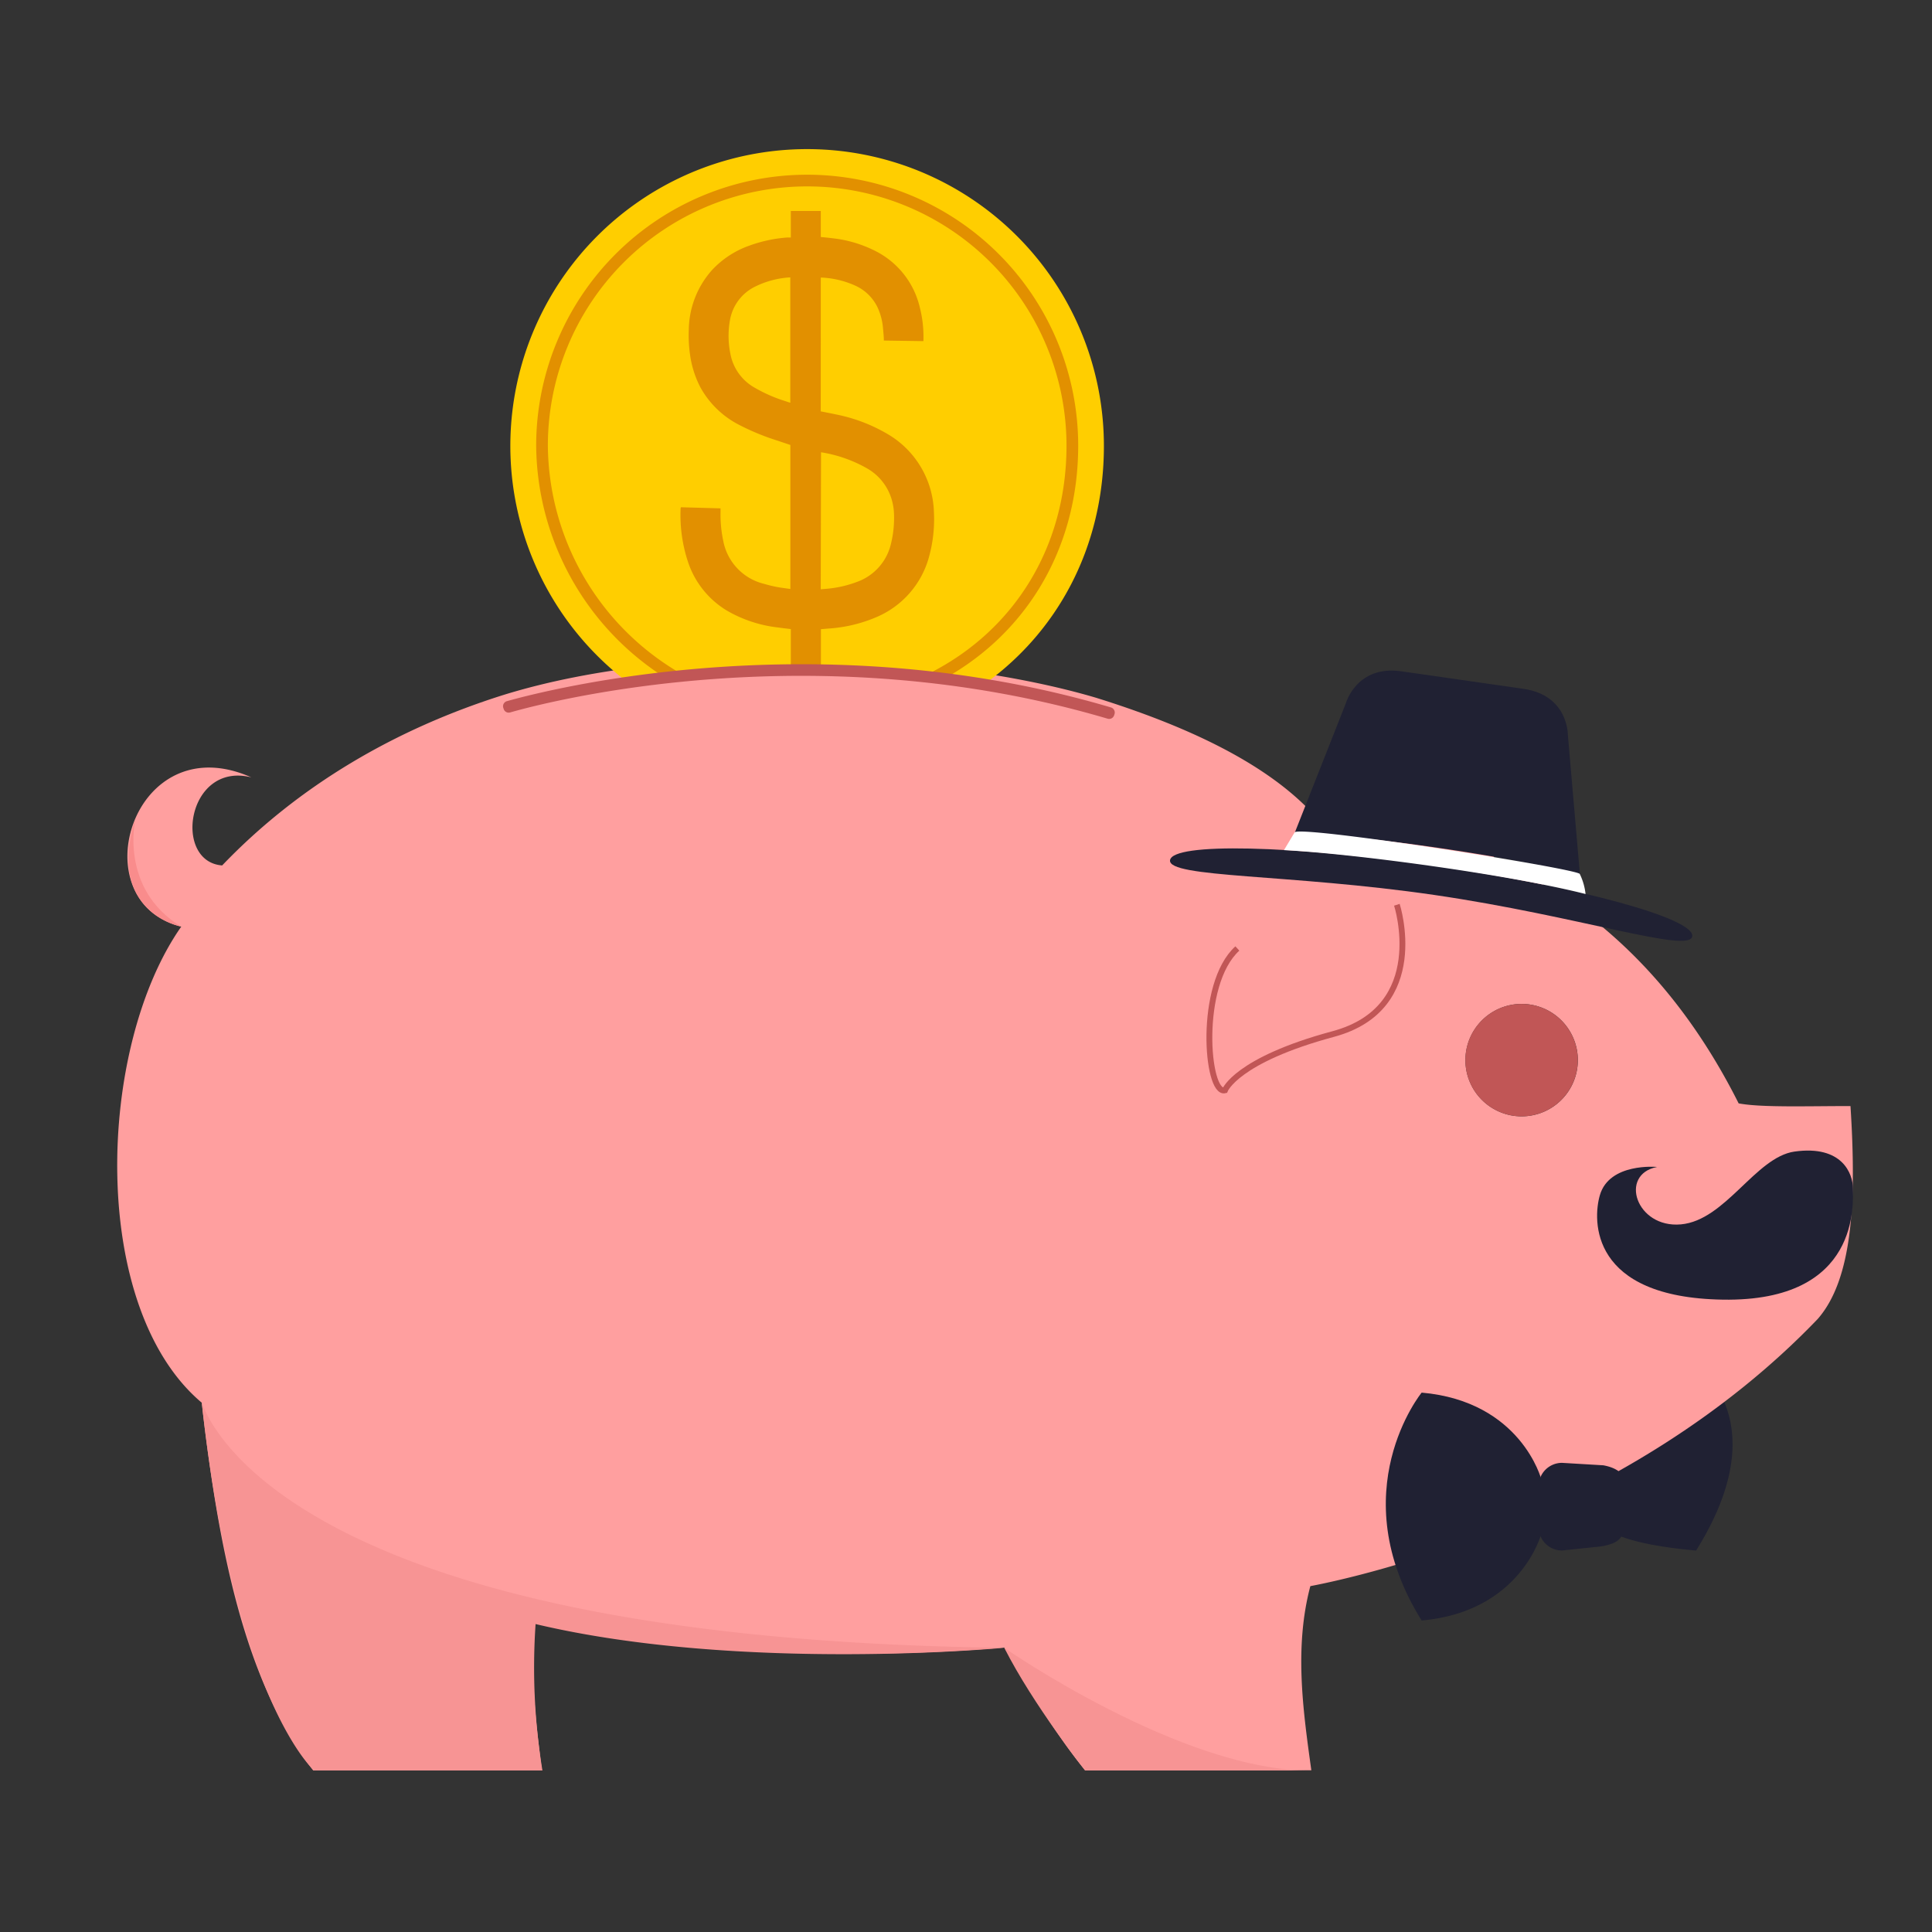 <svg xmlns="http://www.w3.org/2000/svg" viewBox="0 0 330.64 330.64"><rect x="0" y="0" width="330.64" height="330.64" fill="#333333" stroke="none"/><defs><style>.cls-1{fill:#202133;}.cls-2{fill:#ff9f9f;}.cls-3{fill:#c15656;}.cls-4{fill:#f79494;}.cls-5{fill:#f98c8c;}.cls-6,.cls-8{fill:none;stroke-miterlimit:10;}.cls-6{stroke:#c15656;}.cls-7{fill:#ffce00;}.cls-8{stroke:#e29000;stroke-width:2px;}.cls-9{fill:#e29000;}.cls-10{fill:#fff;}</style></defs><title>mr pig</title><g id="Camada_4" data-name="Camada 4"><path class="cls-1" d="M273.32,253.18s.31-17.65,17.33-19.15c0,0,13.43,9.24-.38,31.33-17-1.5-16.95-5.48-16.95-5.48"/><path class="cls-2" d="M311.07,225.74c6-6.83,6.66-20.22,5.62-36.45-7.56,0-15.29.27-19.14-.46-9.34-18.59-22.77-33.1-41.89-41.9.64-12.14.7-16.11,6.22-22.59-18.6-3-28.41,3.87-37.63,14.45-8.27-8.6-21.8-14.74-36.65-19.37-25.93-7.68-70.69-10-101.43-.49-18.55,5.84-35.1,15.54-48.15,29.18-8.51-.65-6-17.85,5-15.07-20.34-9.06-29.4,21.25-12,25.54-14.5,20.69-15.86,65.15,3.5,81.47,2.83,24.51,7.17,47.52,19.08,62.94H92.74c-1-7.94-2.07-16.42-1.17-25.69,23.75,5.39,52,7,80.3,4.66,4.38,7.26,8.6,14.64,13.83,21h38.72c-1.42-10.25-2.95-21-.17-31.51C233.49,269.69,278.69,259.49,311.07,225.74ZM260.4,171.81a9.62,9.62,0,1,1-9.61,9.62A9.63,9.63,0,0,1,260.4,171.81Z"/><circle class="cls-3" cx="260.4" cy="181.43" r="9.62"/><path class="cls-4" d="M171.87,282s-45.05,4.28-80.21-4.06A109.39,109.39,0,0,0,92.83,303H53.75s-13.37-11.66-19.06-61.48C33.9,231,31.3,280.27,171.87,282Z"/><path class="cls-4" d="M171.87,282s30.5,21.23,52.55,21H185.7S176.79,291.74,171.87,282Z"/><path class="cls-5" d="M23.18,140.11S20.31,152.05,31,158.58C31,158.58,18.06,156.18,23.18,140.11Z"/><path class="cls-6" d="M239.06,154.84s5.71,17.65-10.88,22.12-18.55,9.64-18.55,9.64c-3.14.79-4.65-18.11,2.13-24.28"/><path class="cls-7" d="M106.44,116a50.79,50.79,0,1,1,82.48-39.68c0,17.5-8.09,32.41-21.57,41.54,0,0-20.92-4.14-27.87-2.68Z"/><path class="cls-8" d="M115.35,115.74A46.5,46.5,0,0,1,92.76,76.28a45.38,45.38,0,0,1,90.76,0c0,17.67-9.14,32.28-23.89,39.78"/><path class="cls-9" d="M140.46,70.4c.89.18,1.76.34,2.63.53a28.08,28.08,0,0,1,8.74,3.31,16,16,0,0,1,8,13.37,24.27,24.27,0,0,1-.86,7.77,15.66,15.66,0,0,1-8.9,10.2,25,25,0,0,1-8.42,2l-1.16.1c0,2.9,0,4.54,0,7.46-1.74,0-3.43-.48-5.15-.48v-7c-.74-.09-1.45-.17-2.15-.27a22.37,22.37,0,0,1-8.8-2.9,15.37,15.37,0,0,1-6.57-8.1A25.46,25.46,0,0,1,116.48,87a.78.78,0,0,1,.06-.19l6.77.19c0,.24,0,.44,0,.65a21.65,21.65,0,0,0,.46,4.88,9.35,9.35,0,0,0,7,7.39c.71.21,1.44.39,2.17.53s1.52.23,2.32.35V76.15l-2.2-.74a40.75,40.75,0,0,1-6.7-2.77,15.75,15.75,0,0,1-6.51-6.38,17.11,17.11,0,0,1-1.77-5.67,23.16,23.16,0,0,1-.2-4.16,15.61,15.61,0,0,1,4-10.24,15.92,15.92,0,0,1,6.33-4.14,24.15,24.15,0,0,1,6.45-1.4l.43,0,.25,0V36.11h5.13v4.45c.71.07,1.38.13,2.05.22A21.26,21.26,0,0,1,149.9,43a14.5,14.5,0,0,1,7.52,9.63,20.28,20.28,0,0,1,.61,5.75l-6.77-.1c0-.72-.08-1.39-.14-2.06a10.47,10.47,0,0,0-.93-3.6,7.75,7.75,0,0,0-3.72-3.69,15.65,15.65,0,0,0-6-1.43Zm0,30.45.95-.08a19.33,19.33,0,0,0,5.24-1.18,9.1,9.1,0,0,0,5.83-6.54A18.48,18.48,0,0,0,153,88a9.82,9.82,0,0,0-.4-2.53,9.06,9.06,0,0,0-4.21-5.31,23.21,23.21,0,0,0-7.88-2.76Zm-5.21-31.92V47.47a15.51,15.51,0,0,0-6.08,1.61,7.88,7.88,0,0,0-4.26,5.8,15.23,15.23,0,0,0,.08,5.63,8.41,8.41,0,0,0,4.22,5.87,25.62,25.62,0,0,0,4.37,2Z"/><path class="cls-3" d="M189.57,123C139.62,108.23,94,120,87.29,121.93a.89.89,0,0,1-1.09-.6l-.06-.17a.9.9,0,0,1,.6-1.16c6.88-1.94,53-13.82,103.39,1.07a.91.91,0,0,1,.61,1.13l-.06.19A.9.9,0,0,1,189.57,123Z"/><path class="cls-1" d="M246.12,145.1c8.77,1.28,17.12,2.81,24.26,4.43l-.12-1.33-1.94-22.45s.09-6.74-7.57-7.86l-20.89-3c-7.65-1.11-9.5,5.38-9.5,5.38l-8.76,22.2C228.91,142.9,237.35,143.82,246.12,145.1Z"/><path class="cls-1" d="M289.61,160.24c-.44,3-19.48-3.48-44.16-7.08s-45.65-2.91-45.21-5.95,20.81-2.59,45.49,1S290.06,157.2,289.61,160.24Z"/><path class="cls-10" d="M271.35,153a10.4,10.4,0,0,0-1-3.45c-1.09-1-47.57-8.31-48.78-7.11l-1.83,3.05C232,146.12,258.52,149.73,271.35,153Z"/><path class="cls-1" d="M317.1,203.34c0-2.43-1.8-7.42-10-6.26-6.66.95-11.8,11.78-19.44,12.46S277,201,283.59,199.71c0,0-8.16-.78-9.79,4.83-1.25,4.29-1.7,17.52,21.05,17.88C318.51,222.8,317.1,205.77,317.1,203.34Z"/><path class="cls-1" d="M263.78,253.18s-3.45-13.35-20.48-14.85c0,0-13.8,16.92,0,39,17-1.5,20.48-14.85,20.48-14.85"/><path class="cls-1" d="M277.91,260.66c0,2.22-.48,3.45-4,4l-6.59.69a4,4,0,0,1-4-4v-7a4,4,0,0,1,4-4l7.07.42c2.71.5,4,1.8,4,4Z"/></g></svg>